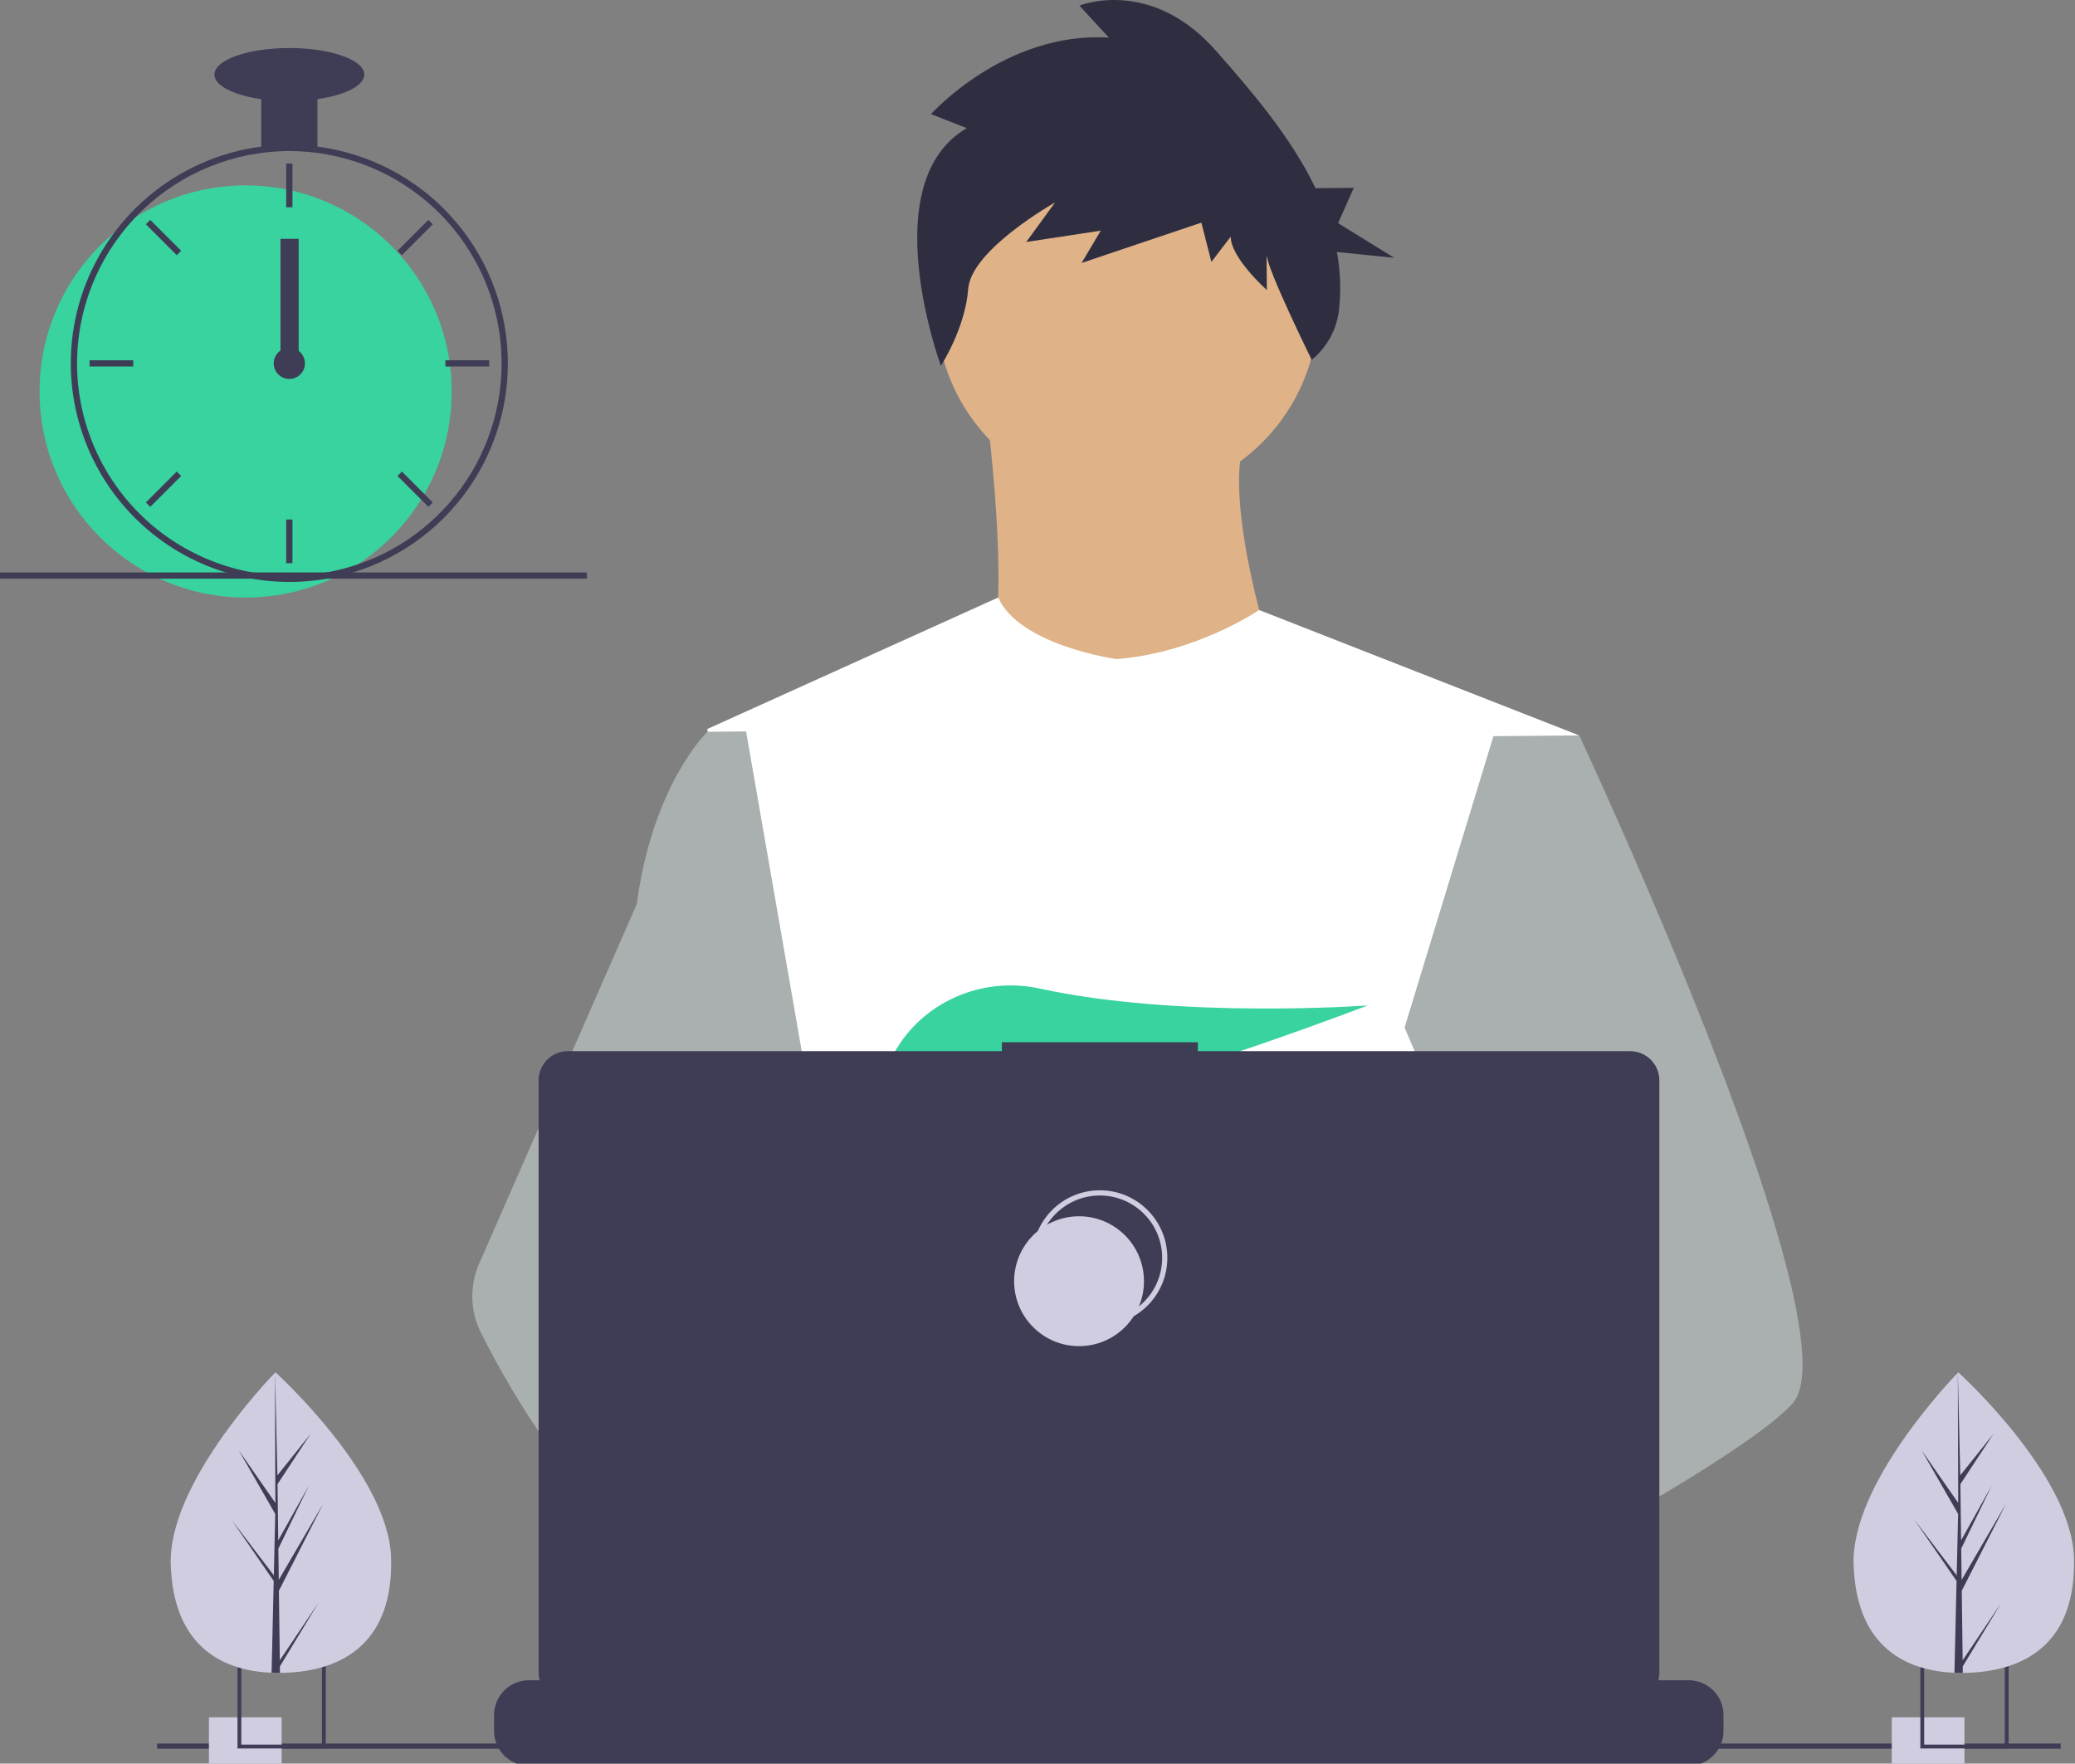 <svg width="799" height="679" viewBox="0 0 799 679" fill="none" xmlns="http://www.w3.org/2000/svg">
<rect x="0" y="0" width="799" height="679" fill="#808080" stroke="none"/>
<g id="undraw dev productivity umsq (1) 1">
<path id="Vector" d="M516.92 624.583C516.92 624.583 512.16 626.213 504.42 628.523C487.31 633.653 455.65 642.163 428.82 643.863C405.72 645.343 386.2 641.783 382.63 626.713C381.1 620.233 383.27 614.903 388 610.523C402.12 597.433 439 592.743 468.25 591.133C476.51 590.683 484.15 590.473 490.51 590.393C501.31 590.253 508.39 590.473 508.39 590.473L508.56 591.133L516.92 624.583Z" fill="#A0616A"/>
<path id="Vector 2" d="M436.99 672.533C418.61 695.293 342.73 647.613 316.19 629.833C310.41 625.963 306.97 623.513 306.97 623.513L331.25 591.133L338.94 580.883C338.94 580.883 345.82 584.533 355.99 590.473C356.36 590.693 356.73 590.913 357.11 591.133C365.88 596.283 376.89 603.013 388 610.523C403.33 620.893 418.83 632.723 428.82 643.863C438.59 654.753 443.08 664.983 436.99 672.533Z" fill="#A0616A"/>
<g id="me">
<path id="Vector 3" d="M434.672 191.899C475.283 191.554 507.926 158.353 507.582 117.742C507.237 77.13 474.036 44.487 433.425 44.831C392.813 45.176 360.17 78.377 360.515 118.989C360.859 159.6 394.06 192.243 434.672 191.899Z" fill="#DFB288"/>
<path id="Vector 4" d="M379.477 155.597C379.477 155.597 394.216 259.919 373.002 271.822C351.787 283.726 499.929 283.535 499.929 283.535C499.929 283.535 466.124 193.231 480.809 165.396L379.477 155.597Z" fill="#DFB288"/>
<path id="Vector 5" d="M608.101 283.146L596.257 339.349L571.214 458.255L570.49 464.762L562.138 540.085L556.582 590.124L552.857 623.737C528.584 636.473 510.988 645.273 510.988 645.273C510.988 645.273 509.404 637.666 506.871 627.937C489.805 633.212 458.218 641.99 431.404 643.917C441.266 654.724 445.842 664.916 439.817 672.517C421.63 695.432 345.349 648.397 318.659 630.843C318.077 635.105 317.879 639.411 318.068 643.709L297.626 628.261L299.331 592.306L302.206 531.469L305.819 455.176C304.448 451.922 303.294 448.581 302.364 445.175C295.956 423.108 288.032 379.004 281.928 342.014C277.016 312.245 273.302 287.085 272.517 281.732C272.411 281.033 272.358 280.673 272.358 280.673L384.363 230.041C392.509 248.503 429.865 253.756 429.865 253.756C460.756 251.364 484.847 234.86 484.847 234.86L608.101 283.146Z" fill="white"/>
<path id="Vector 6" d="M372.285 49.328L358.49 43.94C358.49 43.94 386.969 12.047 426.99 14.46L415.635 2.17C415.635 2.17 443.04 -9.071 468.283 19.614C481.553 34.693 496.908 52.42 506.557 72.454L521.281 72.33L515.251 85.913L536.874 99.262L514.777 97.019C516.155 104.418 516.421 111.981 515.566 119.458C514.683 126.938 510.928 133.782 505.094 138.545C505.094 138.545 487.743 103.396 487.696 97.891L487.813 111.652C487.813 111.652 473.959 99.384 473.889 91.127L466.471 100.824L462.593 85.718L416.475 101.248L423.87 88.799L395.157 93.171L406.278 77.939C406.278 77.939 373.932 96.103 372.811 111.251C371.689 126.399 362.299 140.822 362.299 140.822C362.299 140.822 336.213 70.276 372.285 49.328Z" fill="#2F2E41"/>
<path id="Vector 7" d="M690.215 540.369C682.794 548.552 664.338 560.939 641.951 574.369C633.623 579.36 624.757 584.506 615.71 589.623C594.122 601.836 571.514 613.948 552.857 623.737C528.584 636.473 510.988 645.273 510.988 645.273C510.988 645.273 509.403 637.666 506.871 627.937C503.48 614.915 498.397 598.088 493.184 590.662C493.002 590.403 492.82 590.165 492.638 589.926C491.121 587.969 489.601 586.832 488.112 586.844L562.138 540.085L594.127 519.873L570.489 464.761L540.842 395.63L557.908 339.674L575.062 283.426L608.101 283.146C608.101 283.146 619.243 306.932 633.514 340.113C635.647 345.075 637.851 350.246 640.096 355.587C669.469 425.341 706.176 522.783 690.215 540.369Z" fill="#AAAFB0"/>
<path id="Vector 8" d="M358.123 591.147C355.41 591.159 352.702 591.403 350.029 591.875C327.074 596.02 320.47 616.887 318.659 630.843C318.077 635.105 317.879 639.411 318.068 643.708L297.626 628.261L290.178 622.634C272.316 616.575 256.353 605.68 242.483 592.787C230.449 581.403 219.634 568.796 210.213 555.17C200.831 541.74 192.448 527.639 185.134 512.981C183.094 508.89 181.977 504.401 181.864 499.831C181.751 495.261 182.644 490.722 184.48 486.535L209.154 430.274L245.218 348.045C245.471 346.093 245.752 344.184 246.059 342.318C252.995 300.458 272.367 281.733 272.367 281.733L287.286 281.606L297.778 341.879L310.813 416.762L302.364 445.174L282.839 510.792L302.205 531.469L358.123 591.147Z" fill="#AAAFB0"/>
<path id="Vector 9" d="M372.877 415.753L385.631 430.633C390.37 429.73 395.319 428.668 400.416 427.476L396.752 415.753L405.71 426.203C459.707 412.922 526.637 387.102 526.637 387.102C526.637 387.102 454.379 392.4 400.428 380.613C376.558 375.398 351.998 387.231 342.202 409.615C336.508 422.626 337.403 433.898 357.596 433.898C364.419 433.782 371.223 433.142 377.949 431.984L372.877 415.753Z" fill="#38D39F"/>
</g>
<path id="Vector 10" d="M663.65 660.333V666.403C663.654 668.069 663.345 669.721 662.74 671.273C662.472 671.965 662.147 672.634 661.77 673.273C660.578 675.273 658.887 676.93 656.862 678.08C654.838 679.23 652.549 679.834 650.22 679.833H203.67C201.342 679.834 199.053 679.23 197.028 678.08C195.003 676.93 193.312 675.273 192.12 673.273C191.743 672.634 191.419 671.965 191.15 671.273C190.546 669.721 190.237 668.069 190.24 666.403V660.333C190.24 658.569 190.587 656.823 191.262 655.193C191.936 653.563 192.926 652.083 194.173 650.835C195.42 649.588 196.901 648.599 198.53 647.924C200.16 647.249 201.906 646.902 203.67 646.903H229.41V644.073C229.41 643.999 229.425 643.926 229.453 643.858C229.481 643.79 229.522 643.729 229.574 643.677C229.626 643.625 229.688 643.583 229.756 643.555C229.824 643.527 229.897 643.513 229.97 643.513H243.4C243.474 643.513 243.547 643.527 243.615 643.555C243.683 643.583 243.745 643.625 243.797 643.677C243.849 643.729 243.89 643.79 243.918 643.858C243.946 643.926 243.96 643.999 243.96 644.073V646.903H252.35V644.073C252.35 643.999 252.365 643.926 252.393 643.858C252.421 643.79 252.462 643.729 252.514 643.677C252.566 643.625 252.628 643.583 252.696 643.555C252.764 643.527 252.837 643.513 252.91 643.513H266.34C266.414 643.513 266.487 643.527 266.555 643.555C266.623 643.583 266.684 643.625 266.736 643.677C266.789 643.729 266.83 643.79 266.858 643.858C266.886 643.926 266.9 643.999 266.9 644.073V646.903H275.3V644.073C275.3 643.999 275.315 643.926 275.343 643.858C275.371 643.79 275.412 643.729 275.464 643.677C275.516 643.625 275.578 643.583 275.646 643.555C275.714 643.527 275.787 643.513 275.86 643.513H289.29C289.364 643.513 289.437 643.527 289.505 643.555C289.573 643.583 289.634 643.625 289.686 643.677C289.739 643.729 289.78 643.79 289.808 643.858C289.836 643.926 289.85 643.999 289.85 644.073V646.903H298.24V644.073C298.24 643.999 298.255 643.926 298.283 643.858C298.311 643.79 298.352 643.729 298.404 643.677C298.456 643.625 298.518 643.583 298.586 643.555C298.654 643.527 298.727 643.513 298.8 643.513H312.23C312.304 643.513 312.377 643.527 312.445 643.555C312.513 643.583 312.574 643.625 312.626 643.677C312.678 643.729 312.72 643.79 312.748 643.858C312.776 643.926 312.79 643.999 312.79 644.073V646.903H321.18V644.073C321.18 643.999 321.194 643.926 321.223 643.858C321.251 643.79 321.292 643.729 321.344 643.677C321.396 643.625 321.458 643.583 321.526 643.555C321.594 643.527 321.667 643.513 321.74 643.513H335.17C335.244 643.513 335.317 643.527 335.385 643.555C335.453 643.583 335.514 643.625 335.566 643.677C335.618 643.729 335.66 643.79 335.688 643.858C335.716 643.926 335.73 643.999 335.73 644.073V646.903H344.13V644.073C344.13 643.999 344.145 643.926 344.173 643.858C344.201 643.79 344.242 643.729 344.294 643.677C344.346 643.625 344.408 643.583 344.476 643.555C344.544 643.527 344.617 643.513 344.69 643.513H358.12C358.194 643.513 358.267 643.527 358.335 643.555C358.403 643.583 358.464 643.625 358.516 643.677C358.569 643.729 358.61 643.79 358.638 643.858C358.666 643.926 358.68 643.999 358.68 644.073V646.903H367.07V644.073C367.07 643.999 367.085 643.926 367.113 643.858C367.141 643.79 367.182 643.729 367.234 643.677C367.286 643.625 367.348 643.583 367.416 643.555C367.484 643.527 367.557 643.513 367.63 643.513H472.83C472.904 643.513 472.977 643.527 473.045 643.555C473.113 643.583 473.174 643.625 473.227 643.677C473.279 643.729 473.32 643.79 473.348 643.858C473.376 643.926 473.39 643.999 473.39 644.073V646.903H481.79V644.073C481.79 643.999 481.804 643.926 481.833 643.858C481.861 643.79 481.902 643.729 481.954 643.677C482.006 643.625 482.068 643.583 482.136 643.555C482.204 643.527 482.277 643.513 482.35 643.513H495.78C495.928 643.514 496.07 643.574 496.175 643.679C496.279 643.783 496.339 643.925 496.34 644.073V646.903H504.73V644.073C504.73 643.999 504.745 643.926 504.773 643.858C504.801 643.79 504.842 643.729 504.894 643.677C504.946 643.625 505.008 643.583 505.076 643.555C505.144 643.527 505.217 643.513 505.29 643.513H518.72C518.794 643.513 518.867 643.527 518.935 643.555C519.003 643.583 519.065 643.625 519.117 643.677C519.169 643.729 519.21 643.79 519.238 643.858C519.266 643.926 519.28 643.999 519.28 644.073V646.903H527.67V644.073C527.67 643.999 527.685 643.926 527.713 643.858C527.741 643.79 527.782 643.729 527.834 643.677C527.886 643.625 527.948 643.583 528.016 643.555C528.084 643.527 528.157 643.513 528.23 643.513H541.66C541.734 643.513 541.807 643.527 541.875 643.555C541.943 643.583 542.005 643.625 542.057 643.677C542.109 643.729 542.15 643.79 542.178 643.858C542.206 643.926 542.22 643.999 542.22 644.073V646.903H550.62V644.073C550.62 643.999 550.635 643.926 550.663 643.858C550.691 643.79 550.732 643.729 550.784 643.677C550.836 643.625 550.898 643.583 550.966 643.555C551.034 643.527 551.107 643.513 551.18 643.513H564.61C564.757 643.515 564.898 643.575 565.001 643.68C565.104 643.784 565.161 643.926 565.16 644.073V646.903H573.56V644.073C573.56 643.999 573.575 643.926 573.603 643.858C573.631 643.79 573.672 643.729 573.724 643.677C573.776 643.625 573.838 643.583 573.906 643.555C573.974 643.527 574.047 643.513 574.12 643.513H587.55C587.624 643.513 587.697 643.527 587.765 643.555C587.833 643.583 587.895 643.625 587.947 643.677C587.999 643.729 588.04 643.79 588.068 643.858C588.096 643.926 588.11 643.999 588.11 644.073V646.903H596.5V644.073C596.5 643.999 596.515 643.926 596.543 643.858C596.571 643.79 596.612 643.729 596.664 643.677C596.716 643.625 596.778 643.583 596.846 643.555C596.914 643.527 596.987 643.513 597.06 643.513H610.49C610.564 643.513 610.637 643.527 610.705 643.555C610.773 643.583 610.835 643.625 610.887 643.677C610.939 643.729 610.98 643.79 611.008 643.858C611.036 643.926 611.05 643.999 611.05 644.073V646.903H650.22C651.984 646.902 653.731 647.249 655.36 647.924C656.99 648.599 658.471 649.588 659.718 650.835C660.965 652.083 661.954 653.563 662.629 655.193C663.304 656.823 663.651 658.569 663.65 660.333Z" fill="#3F3D56"/>
<path id="Vector 11" d="M793.5 671.273H60.5V673.273H793.5V671.273Z" fill="#3F3D56"/>
<path id="Vector 12" d="M627.694 404.704H461.251V401.273H385.78V404.704H218.651C215.665 404.704 212.801 405.89 210.69 408.001C208.578 410.113 207.392 412.976 207.392 415.962V643.874C207.392 646.86 208.578 649.723 210.69 651.835C212.801 653.946 215.665 655.132 218.651 655.132H627.694C630.68 655.132 633.544 653.946 635.655 651.835C637.767 649.723 638.953 646.86 638.953 643.874V415.962C638.953 414.484 638.662 413.02 638.096 411.654C637.53 410.288 636.701 409.047 635.655 408.001C634.61 406.956 633.369 406.127 632.003 405.561C630.637 404.995 629.173 404.704 627.694 404.704Z" fill="#3F3D56"/>
<path id="Vector 13" d="M423.5 509.273C437.307 509.273 448.5 498.08 448.5 484.273C448.5 470.466 437.307 459.273 423.5 459.273C409.693 459.273 398.5 470.466 398.5 484.273C398.5 498.08 409.693 509.273 423.5 509.273Z" stroke="#D0CDE1" stroke-width="2" stroke-miterlimit="10"/>
<path id="Vector 14" d="M415.5 518.273C429.307 518.273 440.5 507.08 440.5 493.273C440.5 479.466 429.307 468.273 415.5 468.273C401.693 468.273 390.5 479.466 390.5 493.273C390.5 507.08 401.693 518.273 415.5 518.273Z" fill="#D0CDE1"/>
<path id="Vector 15" d="M108.446 661.17H80.446V689.17H108.446V661.17Z" fill="#D0CDE1"/>
<path id="Vector 16" d="M91.45 639.17V673.17H125.45V639.17H91.45ZM123.97 671.69H92.92V640.65H123.97V671.69Z" fill="#3F3D56"/>
<path id="Vector 17" d="M756.446 661.17H728.446V689.17H756.446V661.17Z" fill="#D0CDE1"/>
<path id="Vector 18" d="M739.45 639.17V673.17H773.45V639.17H739.45ZM771.97 671.69H740.92V640.65H771.97V671.69Z" fill="#3F3D56"/>
<path id="Vector 19" d="M94.58 230.06C138.399 230.06 173.921 194.539 173.921 150.72C173.921 106.902 138.399 71.379 94.58 71.379C50.762 71.379 15.24 106.902 15.24 150.72C15.24 194.539 50.762 230.06 94.58 230.06Z" fill="#38D39F"/>
<path id="Vector 20" d="M122.229 56.437C115.045 55.523 107.774 55.523 100.59 56.437C84.586 58.538 69.52 65.187 57.181 75.593C44.842 86 35.747 99.728 30.975 115.149C28.805 122.176 27.576 129.461 27.321 136.811C27.285 137.833 27.261 138.867 27.261 139.901C27.283 162.211 36.156 183.602 51.932 199.378C67.708 215.154 89.099 224.027 111.41 224.05C113.201 224.05 114.992 223.989 116.759 223.881C120.907 223.621 125.03 223.05 129.093 222.174C148.495 218.002 165.798 207.108 177.947 191.415C190.095 175.723 196.308 156.242 195.487 136.414C194.665 116.585 186.863 97.685 173.459 83.051C160.054 68.416 141.909 58.99 122.229 56.437ZM137.748 217.294H137.736C130.959 219.606 123.905 221.009 116.759 221.465C114.992 221.585 113.201 221.645 111.41 221.645C89.738 221.619 68.961 212.998 53.637 197.674C38.312 182.349 29.691 161.573 29.665 139.901C29.665 138.867 29.689 137.833 29.725 136.811C30.551 115.691 39.516 95.709 54.741 81.048C69.967 66.387 90.273 58.184 111.41 58.156C130.776 58.157 149.513 65.033 164.283 77.56C179.052 90.087 188.895 107.45 192.057 126.557C195.219 145.663 191.496 165.272 181.55 181.889C171.604 198.506 156.081 211.053 137.748 217.294Z" fill="#3F3D56"/>
<path id="Vector 21" d="M112.612 62.964H110.208V79.794H112.612V62.964Z" fill="#3F3D56"/>
<path id="Vector 22" d="M57.858 84.648L56.158 86.349L68.058 98.249L69.758 96.549L57.858 84.648Z" fill="#3F3D56"/>
<path id="Vector 23" d="M34.474 138.698V141.103H51.303V138.698H34.474Z" fill="#3F3D56"/>
<path id="Vector 24" d="M56.158 193.453L57.858 195.153L69.758 183.253L68.058 181.553L56.158 193.453Z" fill="#3F3D56"/>
<path id="Vector 25" d="M153.062 96.549L154.762 98.249L166.662 86.349L164.962 84.648L153.062 96.549Z" fill="#3F3D56"/>
<path id="Vector 26" d="M171.516 138.698V141.103H188.346V138.698H171.516Z" fill="#3F3D56"/>
<path id="Vector 27" d="M154.762 181.552L153.062 183.252L164.962 195.153L166.662 193.453L154.762 181.552Z" fill="#3F3D56"/>
<path id="Vector 28" d="M112.612 200.007H110.208V216.837H112.612V200.007Z" fill="#3F3D56"/>
<path id="Vector 29" d="M115.016 135.092C113.976 134.312 112.711 133.89 111.41 133.89C110.11 133.89 108.844 134.312 107.804 135.092C107.091 135.633 106.505 136.322 106.085 137.112C105.552 138.128 105.322 139.276 105.421 140.42C105.52 141.563 105.944 142.654 106.644 143.564C107.343 144.474 108.288 145.165 109.368 145.555C110.447 145.944 111.616 146.017 112.735 145.764C113.855 145.511 114.878 144.943 115.685 144.126C116.492 143.31 117.048 142.28 117.288 141.157C117.528 140.035 117.441 138.867 117.039 137.793C116.636 136.718 115.934 135.781 115.016 135.092Z" fill="#3F3D56"/>
<path id="Vector 30" d="M122.229 35.315H100.591V56.954H122.229V35.315Z" fill="#3F3D56"/>
<path id="Vector 31" d="M111.41 38.922C127.344 38.922 140.261 34.347 140.261 28.703C140.261 23.06 127.344 18.485 111.41 18.485C95.476 18.485 82.559 23.06 82.559 28.703C82.559 34.347 95.476 38.922 111.41 38.922Z" fill="#3F3D56"/>
<path id="clock arrow" d="M115 91.947H108V140.947H115V91.947Z" fill="#3F3D56"/>
<path id="Vector 32" d="M226 220.387H0V222.791H226V220.387Z" fill="#3F3D56"/>
<g id="plant left">
<path id="Vector 33" d="M150.594 599.701C151.527 631.651 132.858 643.36 109.43 644.044C108.886 644.06 108.344 644.07 107.805 644.073C106.719 644.082 105.643 644.064 104.577 644.019C83.389 643.14 66.617 631.892 65.749 602.179C64.852 571.429 103.018 531.476 105.882 528.521L105.887 528.518C105.996 528.405 106.052 528.349 106.052 528.349C106.052 528.349 149.661 567.754 150.594 599.701Z" fill="#D0CDE1"/>
<path id="Vector 34" d="M107.744 639.202L122.626 617.071L107.774 641.583L107.805 644.073C106.719 644.082 105.643 644.064 104.577 644.019L105.315 612.007L105.295 611.76L105.322 611.713L105.393 608.688L89.095 585.025L105.374 606.424L105.432 607.063L105.989 582.877L91.912 558.344L106.029 578.628L105.882 528.521V528.354L105.887 528.518L106.821 568.009L119.651 551.968L106.863 571.411L107.143 593.045L118.949 571.931L107.187 596.226L107.343 608.255L124.512 578.844L107.395 612.452L107.744 639.202Z" fill="#3F3D56"/>
</g>
<g id="plant right">
<path id="Vector 35" d="M798.594 599.701C799.527 631.651 780.858 643.36 757.43 644.044C756.886 644.06 756.344 644.07 755.805 644.073C754.719 644.082 753.643 644.064 752.577 644.019C731.389 643.14 714.617 631.892 713.749 602.179C712.851 571.429 751.018 531.476 753.882 528.521L753.887 528.518C753.996 528.405 754.052 528.349 754.052 528.349C754.052 528.349 797.661 567.754 798.594 599.701Z" fill="#D0CDE1"/>
<path id="Vector 36" d="M755.744 639.202L770.626 617.071L755.774 641.583L755.805 644.073C754.719 644.082 753.643 644.064 752.577 644.019L753.315 612.007L753.295 611.76L753.323 611.713L753.393 608.688L737.095 585.025L753.374 606.424L753.432 607.063L753.989 582.877L739.912 558.344L754.029 578.628L753.882 528.521V528.354L753.887 528.518L754.821 568.009L767.651 551.968L754.864 571.411L755.143 593.045L766.949 571.931L755.187 596.226L755.343 608.255L772.512 578.844L755.395 612.452L755.744 639.202Z" fill="#3F3D56"/>
</g>
</g>
</svg>
